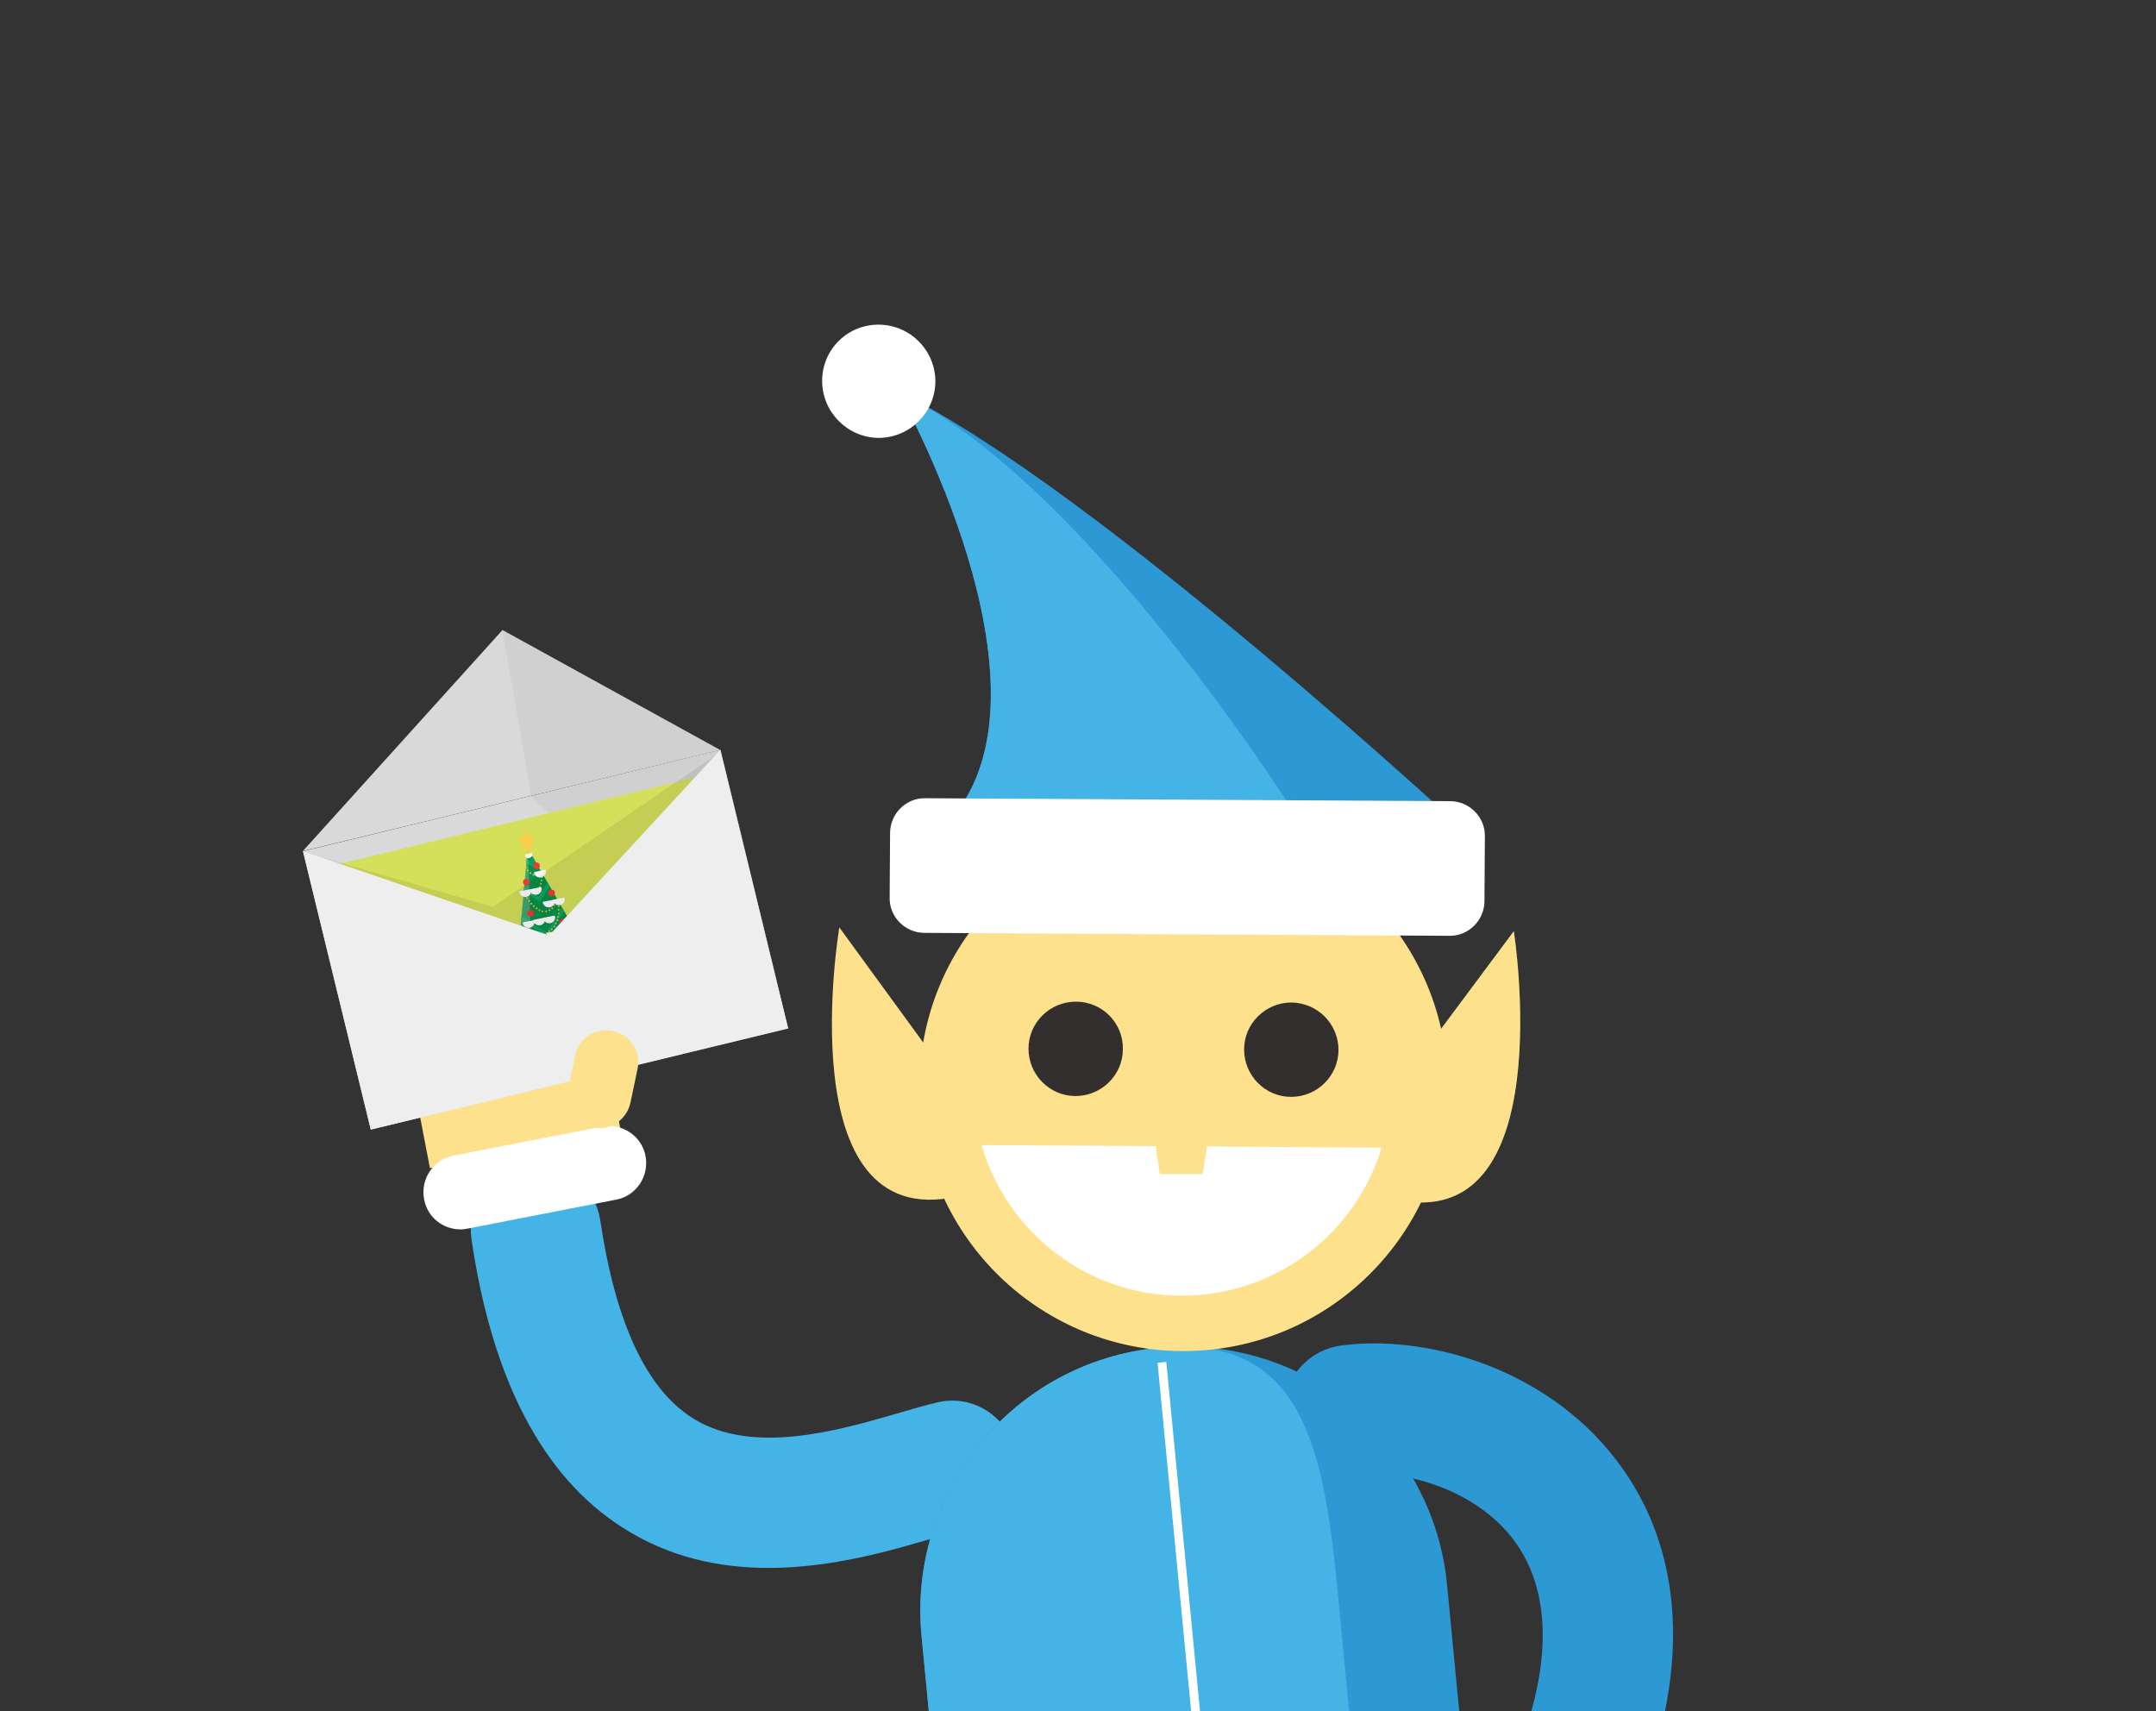 <svg xmlns="http://www.w3.org/2000/svg" xmlns:xlink="http://www.w3.org/1999/xlink" viewBox="0 0 514 408" enable-background="new 0 0 514 408"><rect x="0" y="0" width="514" height="408" fill="#333333" stroke="none"/><defs><path id="a" d="M28 18h492v390H28z"/></defs><clipPath id="b"><use xlink:href="#a" overflow="visible"/></clipPath><path clip-path="url(#b)" fill="#44B3E6" d="M183.3 373.8c-11.6 0-23.7-2.4-35-9.7-18.9-12.1-31-35.2-35.9-68.7-1.2-8.5 4.6-16.3 13.1-17.6 8.5-1.2 16.3 4.6 17.6 13.1C146.7 315.1 154 331 165 338c14.2 9.1 35 3 48.8-1 3.7-1.1 6.9-2 9.8-2.7 8.4-1.9 16.6 3.4 18.5 11.8 1.9 8.4-3.4 16.6-11.8 18.5-1.9.4-4.6 1.2-7.8 2.1-10.2 3-24.2 7.1-39.2 7.1z"/><g clip-path="url(#b)"><path fill="#FEE18C" d="M102.5 278.5l-4-20.8c-2.4-12.6 5.8-24.8 18.3-27.2 12.6-2.4 24.8 5.8 27.2 18.3l4 20.8-45.5 8.9z"/><path fill="#D8D9D8" d="M72.272 202.93l99.503-24.166 16.118 66.367-99.502 24.167z"/><path fill="#D8D9D8" d="M119.8 150.2l-47.6 52.7 99.5-24.1z"/><path opacity=".04" fill="#010101" d="M171.7 178.8l-51.9-28.6 6.9 39.9 61.2 55.1z"/><path fill="#D4E059" d="M78.117 206.656l89.98-21.854 13.758 56.65-89.98 21.854z"/><path fill="#725D4D" d="M131.02 232.36l2.735-.604 2.63 11.913-2.734.603z"/><path fill="#09904A" d="M125.8 202.2l-3.6 40.1 11.9-2.6 11.9-2.6z"/><defs><path id="c" d="M125.8 202.2l-3.6 40.1 11.9-2.6 11.9-2.6z"/></defs><clipPath id="d"><use xlink:href="#c" overflow="visible"/></clipPath><g clip-path="url(#d)" fill="#0CA760"><path d="M130.5 223.4l-15.8-10.1.5-.7 15.1 9.7 9.6-15.1.7.4z"/><path d="M132.4 231.8l-15.8-10 .4-.7 15.1 9.6 9.7-15.1.7.4z"/><path d="M134.2 240.3l-15.8-10.1.5-.7 15.1 9.6 9.6-15.1.7.5z"/><path d="M124.9 198.2l-15.8-10.1.5-.7 15.1 9.6 9.6-15.1.7.4z"/><path d="M126.8 206.6L111 196.5l.4-.7 15.1 9.6 9.7-15.1.7.5z"/><path d="M128.7 215l-15.9-10.1.5-.7 15.1 9.6 9.6-15.1.8.5z"/></g><path opacity=".22" fill="#fff" d="M125.8 202.2l1.5 39-5.1 1.1z"/><path opacity=".1" fill="#010101" d="M132.7 240l2.8-.6.4 1.8-3-.6z"/><g fill="#FBCD49"><path d="M125 198.4l.9 1.1 1.4-.1-.8 1.2.6 1.3-1.4-.3-1.1.9-.1-1.5-1.2-.7 1.3-.5z"/><path d="M124.6 202.6c-.1-.1-.1-.1 0 0l-.1-1.5-1.2-.7v-.2l1.3-.5.3-1.4.1-.1h.1l.9 1.1 1.4-.1h.1v.1l-.8 1.2.5 1.3v.1h-.1l-1.4-.4-1.1 1.1c0-.1 0 0 0 0zm-1.2-2.3l1.1.7v.1l.1 1.3 1-.8h.1l1.3.3-.5-1.2v-.1l.7-1.1-1.3.1h-.1l-.8-1-.3 1.3-1.3.4z"/><path d="M125.6 201.3l.1 2.4.4-.1.5-.1z"/><path d="M125.7 203.8s0-.1 0 0c-.1-.1-.1-.1 0 0l-.1-2.4s0-.1.1-.1h.1l.9 2.2v.1l-1 .2zm0-2.1v1.9l.7-.2-.7-1.7z"/></g><path fill="#F3C137" d="M133.7 238.1c0-.1.1-.2.2-.2s.2.1.2.2-.1.2-.2.2-.2-.1-.2-.2zm.9 0c0-.1.1-.2.2-.2s.2.1.2.2-.1.2-.2.2-.2-.1-.2-.2zm-1.5.2c-.1 0-.2-.1-.2-.2s.1-.2.2-.2.2.1.2.2-.1.2-.2.2zm2.3-.3c0-.1.1-.2.2-.2s.2.1.2.2-.1.2-.2.2-.2-.1-.2-.2zm-3.2.2c-.1 0-.2-.1-.2-.2s.1-.2.2-.2.2.1.2.2c.1.1 0 .2-.2.2.1 0 .1 0 0 0zm-.8-.1c-.1 0-.2-.1-.2-.2s.1-.2.2-.2.2.1.2.2-.1.2-.2.2zm4.8-.2c0-.1 0-.2.2-.2.1 0 .2.1.2.2s0 .2-.2.2c-.1 0-.2-.1-.2-.2zm-5.6 0c-.1 0-.2-.1-.1-.2 0-.1.1-.2.2-.2s.2.1.1.2c0 .1-.1.2-.2.2zm6.4-.2c0-.1 0-.2.1-.3.1 0 .2 0 .3.1 0 .1 0 .2-.1.3h-.1c-.1 0-.1 0-.2-.1zm-7.2 0c-.1 0-.2-.1-.1-.2 0-.1.1-.2.3-.1.1 0 .2.1.1.3-.1-.1-.2 0-.3 0zm8-.3c0-.1 0-.2.1-.3.1-.1.2 0 .3.1 0 .1 0 .2-.1.3h-.1c-.1 0-.1 0-.2-.1zm-8.9 0c-.1 0-.2-.2-.1-.3 0-.1.2-.2.3-.1.1 0 .2.2.1.3 0 .1-.1.1-.3.1.1 0 .1 0 0 0zm9.7-.3c0-.1 0-.2.1-.3.1-.1.2 0 .3.1 0 .1 0 .2-.1.3h-.1c-.1 0-.2 0-.2-.1zm-10.4 0c-.1-.1-.2-.2-.1-.3 0-.1.2-.2.3-.1.1 0 .2.2.1.3-.1.1-.2.2-.3.1 0 .1 0 .1 0 0zm11.1-.4c0-.1 0-.2.1-.3.1-.1.2 0 .3.1.1.1 0 .2-.1.3h-.1s-.1 0-.2-.1zm-11.9.1c-.1 0-.1-.2-.1-.3 0-.1.2-.1.3-.1.1.1.1.2.1.3-.1.1-.2.1-.3.1zm-.8-.4c-.1-.1-.1-.2-.1-.3 0-.1.2-.1.3-.1.1.1.1.2.1.3 0 .1-.1.1-.2.1h-.1zm13.5-.1c-.1-.1 0-.2.1-.3.1-.1.2 0 .3.1.1.1 0 .2-.1.3h-.1c-.1 0-.2 0-.2-.1zm-14.2-.3c-.1-.1-.1-.2-.1-.3.1-.1.2-.1.3-.1.1.1.1.2.1.3 0 .1-.1.1-.2.1h-.1zm14.9-.1c-.1-.1 0-.2.1-.3.1-.1.2 0 .3.1.1.1 0 .2-.1.3h-.1c-.1 0-.2 0-.2-.1zm-15.6-.4c-.1-.1-.1-.2 0-.3.1-.1.2-.1.3 0 .1.1.1.2 0 .3 0 .1-.1.1-.2.1 0-.1-.1-.1-.1-.1zm16.3-.1c-.1-.1-.1-.2 0-.3.1-.1.2 0 .3 0 .1.1.1.2 0 .3h-.1c-.1.1-.2.1-.2 0zm.7-.5c-.1-.1-.1-.2 0-.3.1-.1.2-.1.3 0 .1.1.1.2 0 .3h-.1c-.1.1-.2.1-.2 0zm-17.7 0c-.1-.1-.1-.2 0-.3.1-.1.2-.1.3 0 .1.1.1.2 0 .3l-.1.1c-.1 0-.1 0-.2-.1zm3.7-.2c0-.1.1-.2.2-.2s.2.1.2.2-.1.2-.2.2-.2-.1-.2-.2zm-.6.2c-.1 0-.2-.1-.2-.2s.1-.2.2-.2.2.1.2.2-.1.2-.2.2zm1.4-.3c0-.1.1-.2.2-.2s.2.1.2.2 0 .2-.2.2c-.1 0-.1-.1-.2-.2zm-2.3.2c-.1 0-.2-.1-.2-.2s.1-.2.2-.2.2.1.2.2 0 .2-.2.2zm3.2-.3c0-.1 0-.2.1-.2s.2 0 .3.1c0 .1 0 .2-.2.2-.1 0-.2-.1-.2-.1zm-4 .1c-.1 0-.2-.2-.1-.3 0-.1.1-.2.3-.1.1 0 .2.2.1.3-.1 0-.2.1-.3.1zm16.9-.2c-.1-.1-.1-.2 0-.3.1-.1.2-.1.3 0 .1.1.1.2 0 .3l-.1.1c-.1 0-.2-.1-.2-.1zm-18.9-.1c-.1-.1-.1-.2 0-.3.1-.1.2-.1.3 0 .1.1.1.2 0 .3l-.1.1c-.1 0-.1 0-.2-.1zm6.8-.1c0-.1 0-.2.1-.3.1 0 .2 0 .3.1 0 .1 0 .2-.1.3h-.1c-.1.1-.2 0-.2-.1zm-5.6.1c-.1 0-.2-.2-.1-.3.1-.1.2-.2.3-.1.1 0 .2.2.1.3-.1 0-.2.1-.3.1zm6.3-.4c0-.1 0-.2.1-.3.1-.1.2 0 .3.1 0 .1 0 .2-.1.3h-.1s-.1 0-.2-.1zm-7.1 0c-.1-.1-.1-.2-.1-.3.1-.1.2-.1.3-.1.1.1.1.2.1.3 0 .1-.1.1-.3.1.1 0 0 0 0 0zm19.1-.1c-.1-.1-.1-.2 0-.3.1-.1.2-.1.3 0 .1.1.1.2 0 .3l-.1.1c-.1 0-.1 0-.2-.1zm-20-.1c-.1-.1 0-.2.1-.3h.1v-.2c.1-.1.2-.1.3-.1.1.1.1.2.1.3l-.1.1c0 .1 0 .2-.1.3h-.1c-.2 0-.3-.1-.3-.1zm8.8-.1c-.1-.1 0-.2.1-.3.1-.1.2 0 .3.1.1.1 0 .2-.1.3h-.1c-.1 0-.2-.1-.2-.1zm.7-.5c-.1-.1 0-.2 0-.3.1-.1.2 0 .3.1.1.1 0 .2 0 .3h-.1c-.1 0-.1 0-.2-.1zm-10-.2c-.1-.1 0-.2.1-.3.1-.1.2 0 .3.1.1.1 0 .2-.1.3h-.1s-.1 0-.2-.1zm10.7-.3c-.1-.1 0-.2 0-.3.1-.1.2 0 .3 0 .1.1.1.2 0 .3h-.1c-.1.1-.2.1-.2 0zm.7-.5c-.1-.1-.1-.2 0-.3.1-.1.2-.1.3 0 .1.1.1.2 0 .3h-.1c-.2.1-.2.1-.2 0zm.6-.5c-.1-.1-.1-.2 0-.3.1-.1.2-.1.3 0 .1.1.1.2 0 .3l-.1.1c-.1-.1-.2-.1-.2-.1zm.5-.6c-.1-.1-.1-.2 0-.3.1-.1.2-.1.3 0 .1.1.1.2 0 .3 0 0-.1.1-.2.1 0-.1 0-.1-.1-.1zm.6-.7c-.1-.1-.1-.2 0-.3.1-.1.2-.1.3 0 .1.1.1.2 0 .3-.1 0-.1.1-.2.1 0 0-.1 0-.1-.1zm.5-.6c-.1-.1-.1-.2-.1-.3.1-.1.2-.1.3-.1.1.1.1.2.1.3 0 .1-.1.1-.2.1h-.1zm.4-.8c-.1 0-.1-.2-.1-.3.1-.1.2-.1.3-.1.1.1.1.2.1.3 0 .1-.1.1-.2.1 0 .1 0 .1-.1 0zm.4-.7c-.1 0-.1-.2-.1-.3 0-.1.2-.1.3-.1.1.1.1.2.1.3 0 .1-.1.1-.3.1.1 0 .1 0 0 0zm-5.6-.2c-.1 0-.2-.1-.2-.2s.1-.2.2-.2.2.1.2.2-.1.2-.2.2zm.7-.2c0-.1.1-.2.2-.2s.2.1.2.2-.1.2-.2.2-.2-.1-.2-.2zm-1.5.1c-.1 0-.2-.1-.2-.2s.1-.2.2-.2.2.1.2.2-.1.2-.2.2zm2.3-.2c0-.1 0-.2.1-.3.1 0 .2 0 .3.1 0 .1 0 .2-.1.3h-.1c-.1 0-.2 0-.2-.1zm-3.2-.1c-.1-.1-.2-.2-.1-.3 0-.1.2-.2.3-.1.1 0 .1.2.1.3 0 .1-.1.2-.3.1.1.1.1.1 0 0zm4-.2c-.1-.1 0-.2.1-.3.1 0 .2 0 .3.1 0 .1 0 .2-.1.3h-.1c-.1 0-.2 0-.2-.1zm3.7.1c-.1 0-.2-.2-.1-.3 0-.1.2-.2.3-.1.1 0 .2.2.1.3-.1 0-.1.1-.3.1.1 0 0 0 0 0zm-8.4-.2c-.1-.1-.1-.2-.1-.3.1-.1.2-.1.3-.1.1.1.1.2.1.3 0 .1-.1.1-.2.1h-.1zm5.4-.3c-.1-.1 0-.2.1-.3.1-.1.2 0 .3.1.1.1 0 .2-.1.3h-.1c-.1 0-.1 0-.2-.1zm-6.2-.2c-.1-.1-.1-.2-.1-.3.1-.1.2-.1.3-.1.1.1.1.2 0 .3 0 .1-.1.1-.2.1.1 0 .1 0 0 0zm9.5-.1c-.1 0-.2-.1-.1-.3 0-.1.1-.2.3-.1.1 0 .2.1.1.2s-.2.2-.3.2zm-2.6-.1c-.1-.1-.1-.2 0-.3.1-.1.2-.1.3 0 .1.1.1.2 0 .3h-.1c-.1.1-.1 0-.2 0zm-7.5-.3c-.1-.1-.1-.2 0-.3.1-.1.2-.1.3 0 .1.1.1.2 0 .3 0 .1-.1.1-.2.1 0-.1-.1-.1-.1-.1zm8.2-.2c-.1-.1-.1-.2 0-.3.1-.1.2-.1.3 0 .1.1.1.2 0 .3l-.1.1c-.1-.1-.2-.1-.2-.1zm2.1-.2c-.1 0-.2-.1-.2-.2s.1-.2.2-.2.2.1.2.2-.1.2-.2.2zm-11-.2c-.1-.1-.1-.2 0-.3.1-.1.2-.1.3 0 .1.1.1.2 0 .3l-.1.1c-.1 0-.1-.1-.2-.1zm9.5-.2c-.1-.1-.1-.2 0-.3.1-.1.2-.1.3 0 .1.1.1.2 0 .3 0 0-.1.1-.2.1l-.1-.1zm-10-.4c-.1-.1-.1-.2 0-.3.1-.1.2-.1.3 0 .1.1.1.2 0 .3l-.1.1c-.1-.1-.2-.1-.2-.1zm11.6-.1c-.1 0-.2-.1-.2-.2s.1-.2.2-.2.2.1.2.2-.1.2-.2.2zm-1-.1c-.1-.1-.1-.2 0-.3.1-.1.2-.1.3 0 .1.1.1.2 0 .3 0 0-.1.1-.2.1l-.1-.1zm-11.2-.5c-.1-.1-.1-.2 0-.3.1-.1.2-.1.3 0 .1.1 0 .2 0 .3h-.1c-.1.1-.1.1-.2 0zm11.7-.2c-.1-.1-.1-.2 0-.3.1-.1.2-.1.3 0 0-.1.1-.1.2-.2.1 0 .2.1.2.2s-.1.2-.2.2-.1 0-.2-.1v.1c0 .1-.1.1-.2.1 0 .1-.1.1-.1 0zm-12.2-.5c-.1-.1-.1-.2 0-.3.1-.1.2 0 .3.1.1.1 0 .2 0 .3h-.1c-.1 0-.1 0-.2-.1zm2.8-.7c0-.1.1-.2.2-.2s.2.1.2.2-.1.2-.2.2-.2-.1-.2-.2zm-3.2 0c-.1-.1 0-.2.1-.3.1-.1.2 0 .3.1.1.1 0 .2-.1.3h-.1c-.1 0-.2 0-.2-.1zm2.6.1c-.1 0-.2-.1-.2-.2s.1-.2.2-.2.2.1.2.2-.1.2-.2.2zm1.5-.2c0-.1 0-.2.1-.3.1 0 .2 0 .3.2 0 .1 0 .2-.2.3h-.1c0-.1-.1-.1-.1-.2zm-2.4 0c-.1 0-.2-.2-.1-.3 0-.1.1-.2.3-.1.1 0 .2.1.1.3 0 .1-.1.1-.3.1.1 0 .1 0 0 0zm3.2-.3c0-.1 0-.2.1-.3.1 0 .2 0 .3.1.1.1 0 .2-.1.3h-.1c-.1.1-.2 0-.2-.1zm-4 0c-.1 0-.1-.2-.1-.3 0-.1.2-.1.3-.1.1 0 .2.2.1.3 0 .1-.1.1-.2.1h-.1zm-1.4-.3c-.1-.1 0-.2.1-.3.1-.1.2 0 .3.1.1.1 0 .2-.1.3h-.1c-.1 0-.1 0-.2-.1zm6.1-.1c-.1-.1 0-.2 0-.3.1-.1.2-.1.3 0 .1.1.1.2 0 .3h-.1c-.1.1-.2.1-.2 0zm-5.4-.1c-.1-.1-.1-.2-.1-.3.1-.1.2-.1.3-.1.1.1.1.2.1.3 0 .1-.1.1-.2.1 0 .1-.1.1-.1 0zm6-.4c-.1-.1-.1-.2 0-.3.1-.1.2-.1.3 0 .1.1.1.2 0 .3-.1 0-.1.1-.2.1l-.1-.1zm-7.1-.1c-.1-.1 0-.2.1-.3.1-.1.2 0 .3.1.1-.1.2-.1.3 0 .1.1.1.2 0 .3-.1.1-.2.1-.3 0 0 0 0 .1-.1.1h-.1l-.2-.2zm7.7-.5c-.1-.1-.1-.2 0-.3.1-.1.2-.1.3-.1.1.1.1.2 0 .3 0 .1-.1.1-.2.1h-.1zm-7.9-.1c-.1-.1-.1-.2 0-.3.1-.1.2-.1.3 0 .1.1.1.2 0 .3l-.1.1c-.1 0-.2 0-.2-.1zm8.3-.6c-.1-.1-.1-.2-.1-.3 0-.1.2-.1.3-.1.1.1.1.2.1.3 0 .1-.1.1-.3.1.1 0 .1 0 0 0zm.4-.8c-.1 0-.2-.2-.1-.3 0-.1.2-.2.3-.1.1 0 .2.2.1.3-.1.1-.2.1-.3.1zm.2-.8c-.1 0-.2-.1-.2-.2s.1-.2.2-.2.2.1.2.2c0 .2-.1.2-.2.2zm.2-.8c-.1 0-.2-.1-.2-.2s.1-.2.2-.2.2.1.2.2-.1.2-.2.2zm-3.2-.7c0-.1.1-.2.2-.2s.2.1.2.2-.1.2-.2.2-.2 0-.2-.2zm-.7.2c-.1 0-.2-.1-.2-.2s.1-.2.2-.2.2.1.2.2c.1.1 0 .2-.2.2.1 0 .1 0 0 0zm1.5-.4c-.1-.1 0-.2.1-.3.1-.1.2 0 .3.1.1.1 0 .2-.1.3h-.1c-.1 0-.1 0-.2-.1zm-2.3.1c-.1-.1-.1-.2-.1-.3.1-.1.2-.1.3-.1.1.1.1.2.1.3 0 .1-.1.1-.3.1.1 0 0 0 0 0zm4.5-.3c0-.1.1-.2.2-.2s.2.1.2.2-.1.2-.2.2c-.1.1-.2 0-.2-.2zm-5.2-.2c-.1-.1-.1-.2 0-.3.1-.1.2-.1.3 0 .1.1.1.2 0 .3 0 .1-.1.1-.2.1 0 0-.1 0-.1-.1zm3.7 0c-.1-.1-.1-.2 0-.3.1-.1.2-.1.3 0 .1.1.1.2 0 .3l-.1.1c-.1-.1-.2-.1-.2-.1zm1.5-.6c0-.1.1-.2.2-.2s.2.1.2.2-.1.2-.2.2-.2-.1-.2-.2zm-5.9.1c-.1-.1-.1-.2 0-.3.1-.1.2-.1.3 0 .1.1.1.2 0 .3 0 .1-.1.1-.2.1 0-.1 0-.1-.1-.1zm4.9-.2c-.1-.1-.1-.2-.1-.3.1-.1.2-.1.3-.1.1.1.1.2.1.3 0 .1-.1.1-.2.1 0 .1 0 0-.1 0zm-5.5-.4c-.1-.1-.1-.2 0-.3.1-.1.2-.1.3 0 .1.1.1.2 0 .3l-.1.1c-.1-.1-.1-.1-.2-.1zm6.4-.3c0-.1.1-.2.2-.2s.2 0 .2.2c0 .1 0 .2-.2.2-.1 0-.2-.1-.2-.2zm-.4 0c-.1-.1-.2-.2-.1-.3 0-.1.2-.2.3-.1.1 0 .2.2.1.3-.1.1-.2.1-.3.1zm-6.5-.4c-.1-.1-.1-.2 0-.3.1-.1.2-.1.3 0 .1.1.1.2 0 .3l-.1.1c-.1 0-.2 0-.2-.1zm6.7-.4c0-.1 0-.2.1-.3.1 0 .2 0 .3.1 0 .1 0 .2-.2.3-.1.1-.2 0-.2-.1zm-7.2-.3c-.1-.1-.1-.2 0-.3.1-.1.2 0 .3.1.1.1 0 .2 0 .3h-.1c-.1 0-.2 0-.2-.1zm-.5-.7c-.1-.1 0-.2.1-.3-.1 0-.1-.1-.1-.2s.1-.2.2-.2.2.1.2.2-.1.1-.1.2c0 0 .1 0 .1.1.1.1 0 .2-.1.3h-.1c-.1 0-.2 0-.2-.1zm1-.1c-.1 0-.2-.1-.2-.2s.1-.2.2-.2.2.1.2.2-.1.2-.2.2zm.6-.3c0-.1 0-.2.2-.2.1 0 .2 0 .2.1s0 .2-.2.3c-.1 0-.2-.1-.2-.2zm.8-.2c-.1-.1 0-.2.1-.3.1-.1.2 0 .3.1.1.1 0 .2-.1.3h-.1c-.1 0-.2-.1-.2-.1zm.7-.5c-.1-.1-.1-.2 0-.3.1-.1.2-.1.3 0 .1.1.1.2 0 .3 0 0-.1.1-.2.1 0-.1-.1-.1-.1-.1zm.5-.7c-.1-.1-.2-.2-.1-.3 0-.1.2-.1.3-.1.1 0 .1.2.1.3-.1.1-.2.1-.3.1zm.3-.8c-.1 0-.2-.1-.1-.3 0-.1.1-.2.2-.1.1 0 .2.1.1.3 0 .1-.1.1-.2.1zm.2-.8c-.1 0-.2-.1-.2-.2s.1-.2.2-.2.2.1.2.2-.1.2-.2.2zm.1-.8c-.1 0-.2-.1-.2-.2s.1-.2.2-.2.2.1.2.2-.1.2-.2.2zm-.3-.2zm-1.8-.3c-.1 0-.2-.1-.1-.3 0-.1.1-.2.3-.1.1 0 .2.1.1.3 0 0-.1.1-.3.1.1 0 0 0 0 0zm.7-.2c0-.1 0-.2.1-.2s.2 0 .3.1c0 .1 0 .2-.1.3h-.1c-.1 0-.2-.1-.2-.2zm1.1-.3c-.1.1-.3.1-.4 0-.1-.1 0-.2 0-.3.1-.1.2-.1.3 0v.1c0-.1.1-.1.2-.1s.2.1.2.2-.1.2-.2.2c0 0-.1 0-.1-.1zm-2.6 0c-.1-.1-.1-.2 0-.3.1-.1.2-.1.3 0 .1.1.1.2 0 .3 0 0-.1.1-.2.1l-.1-.1zm-.6-.6c-.1-.1-.1-.2 0-.3.1-.1.2-.1.3 0 .1.1 0 .2 0 .3h-.1c-.1.1-.2.1-.2 0zm-.5-.7c-.1-.1 0-.2.1-.3.1 0 .2 0 .3.1.1.1 0 .2-.1.3h-.1c-.1 0-.1-.1-.2-.1z"/><g fill="#fff"><path d="M133 222c.2.7-.3 1.4-1 1.5-.7.2-1.4-.3-1.5-1l2.5-.5z"/><path d="M131.7 223.7c-.7 0-1.2-.5-1.4-1.1v-.1l.1-.1 2.5-.5c.1 0 .1 0 .2.1.1.4 0 .7-.2 1.1-.2.3-.5.5-.9.6h-.3zm-1-1c.2.5.8.8 1.3.7.3-.1.5-.2.7-.5.1-.2.2-.5.2-.7l-2.2.5z"/><path d="M135.4 221.5c.2.7-.3 1.4-1 1.5-.7.2-1.4-.3-1.5-1l2.5-.5z"/><path d="M134.2 223.2c-.7 0-1.2-.5-1.4-1.1v-.1l.1-.1 2.5-.5c.1 0 .1 0 .2.1.1.4 0 .7-.2 1.1-.2.3-.5.5-.9.6-.1-.1-.2 0-.3 0zm-1.1-1.1c.2.5.8.8 1.3.7.3-.1.5-.2.7-.5.1-.2.2-.5.2-.7l-2.2.5z"/><path d="M137.9 220.9c.2.7-.3 1.4-1 1.5-.7.2-1.4-.3-1.5-1l2.5-.5z"/><path d="M136.7 222.6c-.7 0-1.2-.5-1.4-1.1v-.1l.1-.1 2.5-.5c.1 0 .1 0 .2.1.1.4 0 .7-.2 1.1-.2.3-.5.5-.9.6h-.3zm-1.1-1c.2.5.8.8 1.3.7.3-.1.5-.2.7-.5.1-.2.2-.5.2-.7l-2.2.5z"/><path d="M124.9 229.5c.2.7-.3 1.4-1 1.5-.7.2-1.4-.3-1.5-1l2.5-.5z"/><path d="M123.7 231.1c-.7 0-1.2-.5-1.4-1.1 0-.1 0-.1.1-.2l2.5-.5h.1l.1.1c.1.4 0 .7-.2 1.1-.2.3-.5.5-.9.6h-.3zm-1.1-1c.2.5.8.8 1.3.7.3-.1.5-.2.7-.5.1-.2.2-.5.2-.7l-2.2.5z"/><path d="M127.4 228.9c.2.7-.3 1.4-1 1.5-.7.2-1.4-.3-1.5-1l2.5-.5z"/><path d="M126.1 230.6c-.7 0-1.2-.5-1.4-1.1 0-.1 0-.1.1-.2l2.5-.5h.1l.1.1c.2.8-.3 1.5-1.1 1.7h-.3zm-1-1c.2.5.8.8 1.3.7.6-.1.9-.6.9-1.2l-2.2.5z"/><path d="M129.8 228.4c.2.7-.3 1.4-1 1.5-.7.2-1.4-.3-1.5-1l2.5-.5z"/><path d="M128.6 230c-.7 0-1.2-.5-1.4-1.1 0-.1 0-.1.1-.2l2.5-.5h.1l.1.1c.1.4 0 .7-.2 1.1-.2.3-.5.5-.9.6h-.3zm-1.1-1c.2.5.8.8 1.3.7.3-.1.5-.2.7-.5.1-.2.2-.5.2-.7l-2.2.5z"/><path d="M124.2 237.2c.2.7-.3 1.4-1 1.5-.7.2-1.4-.3-1.5-1l2.5-.5z"/><path d="M123 238.9c-.7 0-1.2-.5-1.4-1.1 0-.1 0-.1.1-.2l2.5-.5h.1l.1.1c.2.8-.3 1.5-1.1 1.7h-.3zm-1.1-1.1c.2.5.8.8 1.3.7.6-.1.9-.6.9-1.2l-2.2.5z"/><path d="M126.7 236.6c.2.7-.3 1.4-1 1.5-.7.2-1.4-.3-1.5-1l2.5-.5z"/><path d="M125.5 238.3c-.7 0-1.2-.5-1.4-1.1 0-.1 0-.1.1-.2l2.5-.5h.1l.1.1c.2.8-.3 1.5-1.1 1.7h-.3zm-1.1-1c.2.5.8.8 1.3.7.6-.1.9-.6.9-1.2l-2.2.5z"/><path d="M129.2 236.1c.2.7-.3 1.4-1 1.5-.7.2-1.4-.3-1.5-1l2.5-.5z"/><path d="M127.9 237.8c-.7 0-1.2-.5-1.4-1.1 0-.1 0-.1.1-.2l2.5-.5h.1l.1.1c.2.8-.3 1.5-1.1 1.7h-.3zm-1-1.1c.2.5.8.8 1.3.7.6-.1.9-.6.9-1.2l-2.2.5z"/><path d="M131.6 235.6c.2.7-.3 1.4-1 1.5-.7.2-1.4-.3-1.5-1l2.5-.5z"/><path d="M130.4 237.2c-.7 0-1.2-.5-1.4-1.1 0-.1 0-.1.1-.2l2.5-.5h.1l.1.1c.2.8-.3 1.5-1.1 1.7h-.3zm-1.1-1c.2.5.8.8 1.3.7.6-.1.9-.6.9-1.2l-2.2.5z"/><path d="M134.1 235c.2.7-.3 1.4-1 1.5-.7.2-1.4-.3-1.5-1l2.5-.5z"/><path d="M132.8 236.7c-.7 0-1.2-.5-1.4-1.1 0-.1 0-.1.1-.2l2.5-.5c.1 0 .1 0 .2.1.2.8-.3 1.5-1.1 1.7h-.3zm-1-1c.2.5.8.8 1.3.7.6-.1.9-.6.9-1.2l-2.2.5z"/><path d="M127.2 219.5c.2.7-.3 1.4-1 1.5-.7.2-1.4-.3-1.5-1l2.5-.5z"/><path d="M126 221.2c-.7 0-1.2-.5-1.4-1.1v-.1l.1-.1 2.5-.5c.1 0 .1 0 .2.1.1.4 0 .7-.2 1.1-.2.3-.5.5-.9.6h-.3zm-1-1.1c.2.5.8.8 1.3.7.3-.1.5-.2.7-.5.1-.2.2-.5.2-.7l-2.2.5z"/><path d="M129.7 218.9c.2.7-.3 1.4-1 1.5-.7.2-1.4-.3-1.5-1l2.5-.5z"/><path d="M128.5 220.6c-.7 0-1.2-.5-1.4-1.1v-.1l.1-.1 2.5-.5c.1 0 .1 0 .2.1.2.8-.3 1.5-1.1 1.7h-.3zm-1.1-1c.2.5.8.8 1.3.7.6-.1.9-.6.9-1.2l-2.2.5z"/><path d="M132.2 218.4c.2.7-.3 1.4-1 1.5-.7.2-1.4-.3-1.5-1l2.5-.5z"/><path d="M130.9 220.1c-.7 0-1.2-.5-1.4-1.1v-.1l.1-.1 2.5-.5c.1 0 .1 0 .2.1.1.4 0 .7-.2 1.1-.2.3-.5.5-.9.6h-.3zm-1-1c.2.5.8.8 1.3.7.3-.1.5-.2.7-.5.1-.2.2-.5.2-.7l-2.2.5z"/><path d="M137.5 229.5c.2.7-.3 1.4-1 1.5-.7.2-1.4-.3-1.5-1l2.5-.5z"/><path d="M136.2 231.2c-.7 0-1.2-.5-1.4-1.1 0-.1 0-.1.1-.2l2.5-.5h.1l.1.1c.2.8-.3 1.5-1.1 1.7h-.3zm-1-1c.2.5.8.8 1.3.7.6-.1.9-.6.9-1.2l-2.2.5z"/><path d="M139.9 229c.2.7-.3 1.4-1 1.5-.7.2-1.4-.3-1.5-1l2.5-.5z"/><path d="M138.7 230.7c-.7 0-1.2-.5-1.4-1.1 0-.1 0-.1.1-.2l2.5-.5h.1l.1.1c.2.8-.3 1.5-1.1 1.7h-.3zm-1-1.1c.2.5.8.8 1.3.7.6-.1.9-.6.9-1.2l-2.2.5z"/><path d="M142.4 228.4c.2.7-.3 1.4-1 1.5-.7.2-1.4-.3-1.5-1l2.5-.5z"/><path d="M141.2 230.1c-.7 0-1.2-.5-1.4-1.1 0-.1 0-.1.1-.2l2.5-.5c.1 0 .1 0 .2.1.1.4 0 .7-.2 1.1-.2.3-.5.5-.9.6h-.3zm-1.1-1c.2.5.8.8 1.3.7.3-.1.5-.2.7-.5.1-.2.2-.5.2-.7l-2.2.5z"/><path d="M135 230.1c.2.7-.3 1.4-1 1.5-.7.2-1.4-.3-1.5-1l2.5-.5z"/><path d="M133.8 231.8c-.7 0-1.2-.5-1.4-1.1v-.1l.1-.1 2.5-.5h.1l.1.1c.2.8-.3 1.5-1.1 1.7-.1-.1-.2 0-.3 0zm-1.1-1.1c.2.5.8.8 1.3.7.6-.1.9-.6.9-1.2l-2.2.5z"/><path d="M132 214.7c.2.7-.3 1.4-1 1.5-.7.2-1.4-.3-1.5-1l2.5-.5z"/><path d="M130.8 216.3c-.7 0-1.2-.5-1.4-1.1 0-.1 0-.1.1-.2l2.5-.5h.1l.1.1c.2.8-.3 1.5-1.1 1.7h-.3zm-1.1-1c.2.5.8.8 1.3.7.6-.1.9-.6.9-1.2l-2.2.5z"/><path d="M134.5 214.1c.2.7-.3 1.4-1 1.5-.7.2-1.4-.3-1.5-1l2.5-.5z"/><path d="M133.2 215.8c-.7 0-1.2-.5-1.4-1.1 0-.1 0-.1.1-.2l2.5-.5h.1l.1.1c.1.4 0 .7-.2 1.1-.2.3-.5.5-.9.6h-.3zm-1-1c.2.5.8.8 1.3.7.3-.1.5-.2.7-.5.1-.2.2-.5.2-.7l-2.2.5z"/><path d="M126.5 212.2c.2.7-.3 1.4-1 1.5-.7.2-1.4-.3-1.5-1l2.5-.5z"/><path d="M125.2 213.8c-.7 0-1.2-.5-1.4-1.1v-.1l.1-.1 2.5-.5h.1l.1.1c.1.4 0 .7-.2 1.1-.2.3-.5.5-.9.6h-.3zm-1-1c.2.5.8.8 1.3.7.3-.1.5-.2.7-.5.1-.2.2-.5.2-.7l-2.2.5z"/><path d="M128.9 211.6c.2.7-.3 1.4-1 1.5-.7.2-1.4-.3-1.5-1l2.5-.5z"/><path d="M127.7 213.3c-.7 0-1.2-.5-1.4-1.1 0-.1 0-.1.1-.2l2.5-.5c.1 0 .1 0 .2.1.2.8-.3 1.5-1.1 1.7h-.3zm-1.1-1c.2.5.8.8 1.3.7.6-.1.9-.6.9-1.2l-2.2.5z"/><path d="M130 207.5c.2.7-.3 1.4-1 1.5-.7.2-1.4-.3-1.5-1l2.5-.5z"/><path d="M128.7 209.2c-.7 0-1.2-.5-1.4-1.1 0-.1 0-.1.1-.2l2.5-.5h.1l.1.1c.2.8-.3 1.5-1.1 1.7h-.3zm-1-1c.2.5.8.8 1.3.7.6-.1.9-.6.9-1.2l-2.2.5z"/><path d="M126.7 203.6c.1.4-.2.8-.5.9-.4.1-.8-.2-.8-.5l1.3-.4z"/><path d="M126 204.6c-.4 0-.7-.3-.8-.7 0-.1 0-.1.1-.2l1.4-.3h.1l.1.1c.1.5-.2.9-.6 1-.2.1-.2.1-.3.1zm-.5-.6c.1.2.4.4.6.3.3-.1.4-.3.4-.5l-1 .2z"/></g><circle fill="#EF3A38" cx="125.5" cy="210.3" r=".8"/><circle fill="#EF3A38" cx="127.9" cy="206.4" r=".8"/><circle fill="#EF3A38" cx="131.5" cy="212.9" r=".8"/><circle fill="#EF3A38" cx="126.5" cy="217.7" r=".8"/><circle fill="#EF3A38" cx="134.2" cy="219.8" r=".8"/><circle fill="#EF3A38" cx="127.3" cy="223.7" r=".8"/><circle fill="#EF3A38" cx="125" cy="227.3" r=".8"/><circle fill="#EF3A38" cx="134.6" cy="225.2" r=".8"/><circle fill="#EF3A38" cx="132.4" cy="229" r=".8"/><circle fill="#EF3A38" cx="140" cy="227.6" r=".8"/><circle fill="#EF3A38" cx="129.9" cy="232.8" r=".8"/><circle fill="#EF3A38" cx="123.7" cy="232.8" r=".8"/><circle fill="#EF3A38" cx="135.9" cy="234.1" r=".8"/><circle fill="#EF3A38" cx="142.8" cy="231.6" r=".8"/><circle fill="#EF3A38" cx="140.6" cy="236" r=".8"/><circle fill="#EF3A38" cx="129.2" cy="240.3" r=".8"/><circle fill="#EF3A38" cx="142.8" cy="236.6" r=".8"/></g><path clip-path="url(#b)" fill="#fff" d="M109.8 293.1c-4.2 0-7.9-2.9-8.7-7.2-.9-4.8 2.2-9.5 7-10.4l35.4-6.9c4.8-.9 9.5 2.2 10.4 7 .9 4.8-2.2 9.5-7 10.4l-35.4 6.9c-.5.1-1.1.2-1.7.2z"/><path clip-path="url(#b)" fill="#2C98D4" d="M375.4 441.1c-2 0-3.9-.4-5.9-1.2-7.9-3.2-11.7-12.3-8.5-20.2 11.6-28.3 6.2-44.3-.3-52.8-9.8-12.7-27.5-16.6-36.9-15.3-8.5 1.2-16.3-4.8-17.5-13.3-1.2-8.5 4.8-16.3 13.3-17.5 19.5-2.7 48.3 4.7 65.6 27.1 11.5 14.9 21.7 41.5 4.5 83.5-2.4 6.1-8.2 9.7-14.3 9.7z"/><path clip-path="url(#b)" fill="#2C98D4" d="M353.3 464.4c3.3 34.6-22 65.4-56.6 68.7-34.6 3.3-65.4-22-68.7-56.6l-8.3-86.5c-3.3-34.6 22-65.4 56.6-68.7 34.6-3.3 65.4 22 68.7 56.6l8.3 86.5z"/><path clip-path="url(#b)" fill="#44B3E6" d="M327.3 466.9c3.3 34.6 4 62.9-30.6 66.2-34.6 3.3-65.4-22-68.7-56.6l-8.3-86.5c-3.3-34.6 22-65.4 56.6-68.7 34.6-3.3 39.4 24.5 42.7 59.1l8.3 86.5z"/><g clip-path="url(#b)"><path fill="#2C98D4" d="M352.5 201.1s-91.2-84.9-138.3-107.7c0 0 39.7 70.5 12.5 101.9l125.8 5.8z"/><path fill="#44B3E6" d="M313.1 200.8s-51.8-84.7-98.9-107.4c0 0 39.7 70.5 12.5 101.9l86.4 5.5z"/><path fill="#FEE18C" d="M339.9 250.2l21-28.2s11.5 73-28.6 63.9l7.6-35.7z"/><path opacity=".31" fill="#FEE18C" d="M339.9 250.2l21-28.2s11.5 73-28.6 63.9l7.6-35.7z"/><path fill="#FEE18C" d="M345.1 259.5c-.2 34.8-28.6 62.8-63.3 62.6-34.8-.2-62.8-28.6-62.6-63.3.2-34.8 28.6-62.8 63.3-62.6 34.8.2 62.8 28.5 62.6 63.3z"/><path fill="#fff" d="M234 273c6 20.6 24.9 35.8 47.5 35.9 22.6.1 41.7-14.8 47.9-35.3L234 273z"/><path fill="#FEE18C" d="M286.7 279.9h-10.2l-2.2-14.8 14.8.1z"/><path fill="#342F2F" d="M319.1 250.3c0 6.2-5.1 11.2-11.3 11.2-6.2 0-11.2-5.1-11.2-11.3 0-6.2 5.1-11.2 11.3-11.2 6.2.1 11.2 5.1 11.2 11.3z"/><path fill="#342F2F" d="M267.7 250.1c0 6.2-5.1 11.2-11.3 11.2-6.2 0-11.2-5.1-11.2-11.3 0-6.2 5.1-11.2 11.3-11.2 6.3 0 11.3 5.1 11.2 11.3z"/><path fill="#fff" d="M353.9 214.8c0 4.6-3.8 8.4-8.4 8.3l-125.1-.7c-4.6 0-8.4-3.8-8.3-8.4l.1-15.4c0-4.6 3.8-8.4 8.4-8.3l125.1.7c4.6 0 8.4 3.8 8.3 8.4l-.1 15.4z"/><path fill="#fff" d="M196 90.8c0 7.4 6 13.5 13.4 13.6 7.5 0 13.5-6 13.6-13.4 0-7.5-6-13.5-13.4-13.6-7.5-.1-13.6 5.9-13.6 13.4z"/></g><path clip-path="url(#b)" fill="#fff" d="M278.054 324.696l16.153 167.426-2.09.202-16.154-167.427z"/><path clip-path="url(#b)" fill="#FEE18C" d="M220.8 249.5l-20.7-28.4S187.8 294 228 285.3l-7.2-35.8z"/><path clip-path="url(#b)" fill="none" d="M92 61h377v347H92z"/><path opacity=".08" clip-path="url(#b)" fill="#010101" d="M186.1 244.5l-96.4 23.4L74 203.6l43.5 12.6 52.9-36z"/><path clip-path="url(#b)" fill="#eee" d="M187.9 245.2l-99.5 24.1-16.2-66.4 58.7 20.1 40.8-44.2z"/><path clip-path="url(#b)" fill="#FEE18C" d="M141.3 268.8c-4.1-.8-6.8-4.9-5.9-9l1.7-8.1c.8-4.1 4.9-6.8 9-5.9 4.1.8 6.8 4.9 5.9 9l-1.7 8.1c-.9 4.1-4.9 6.8-9 5.9z"/></svg>